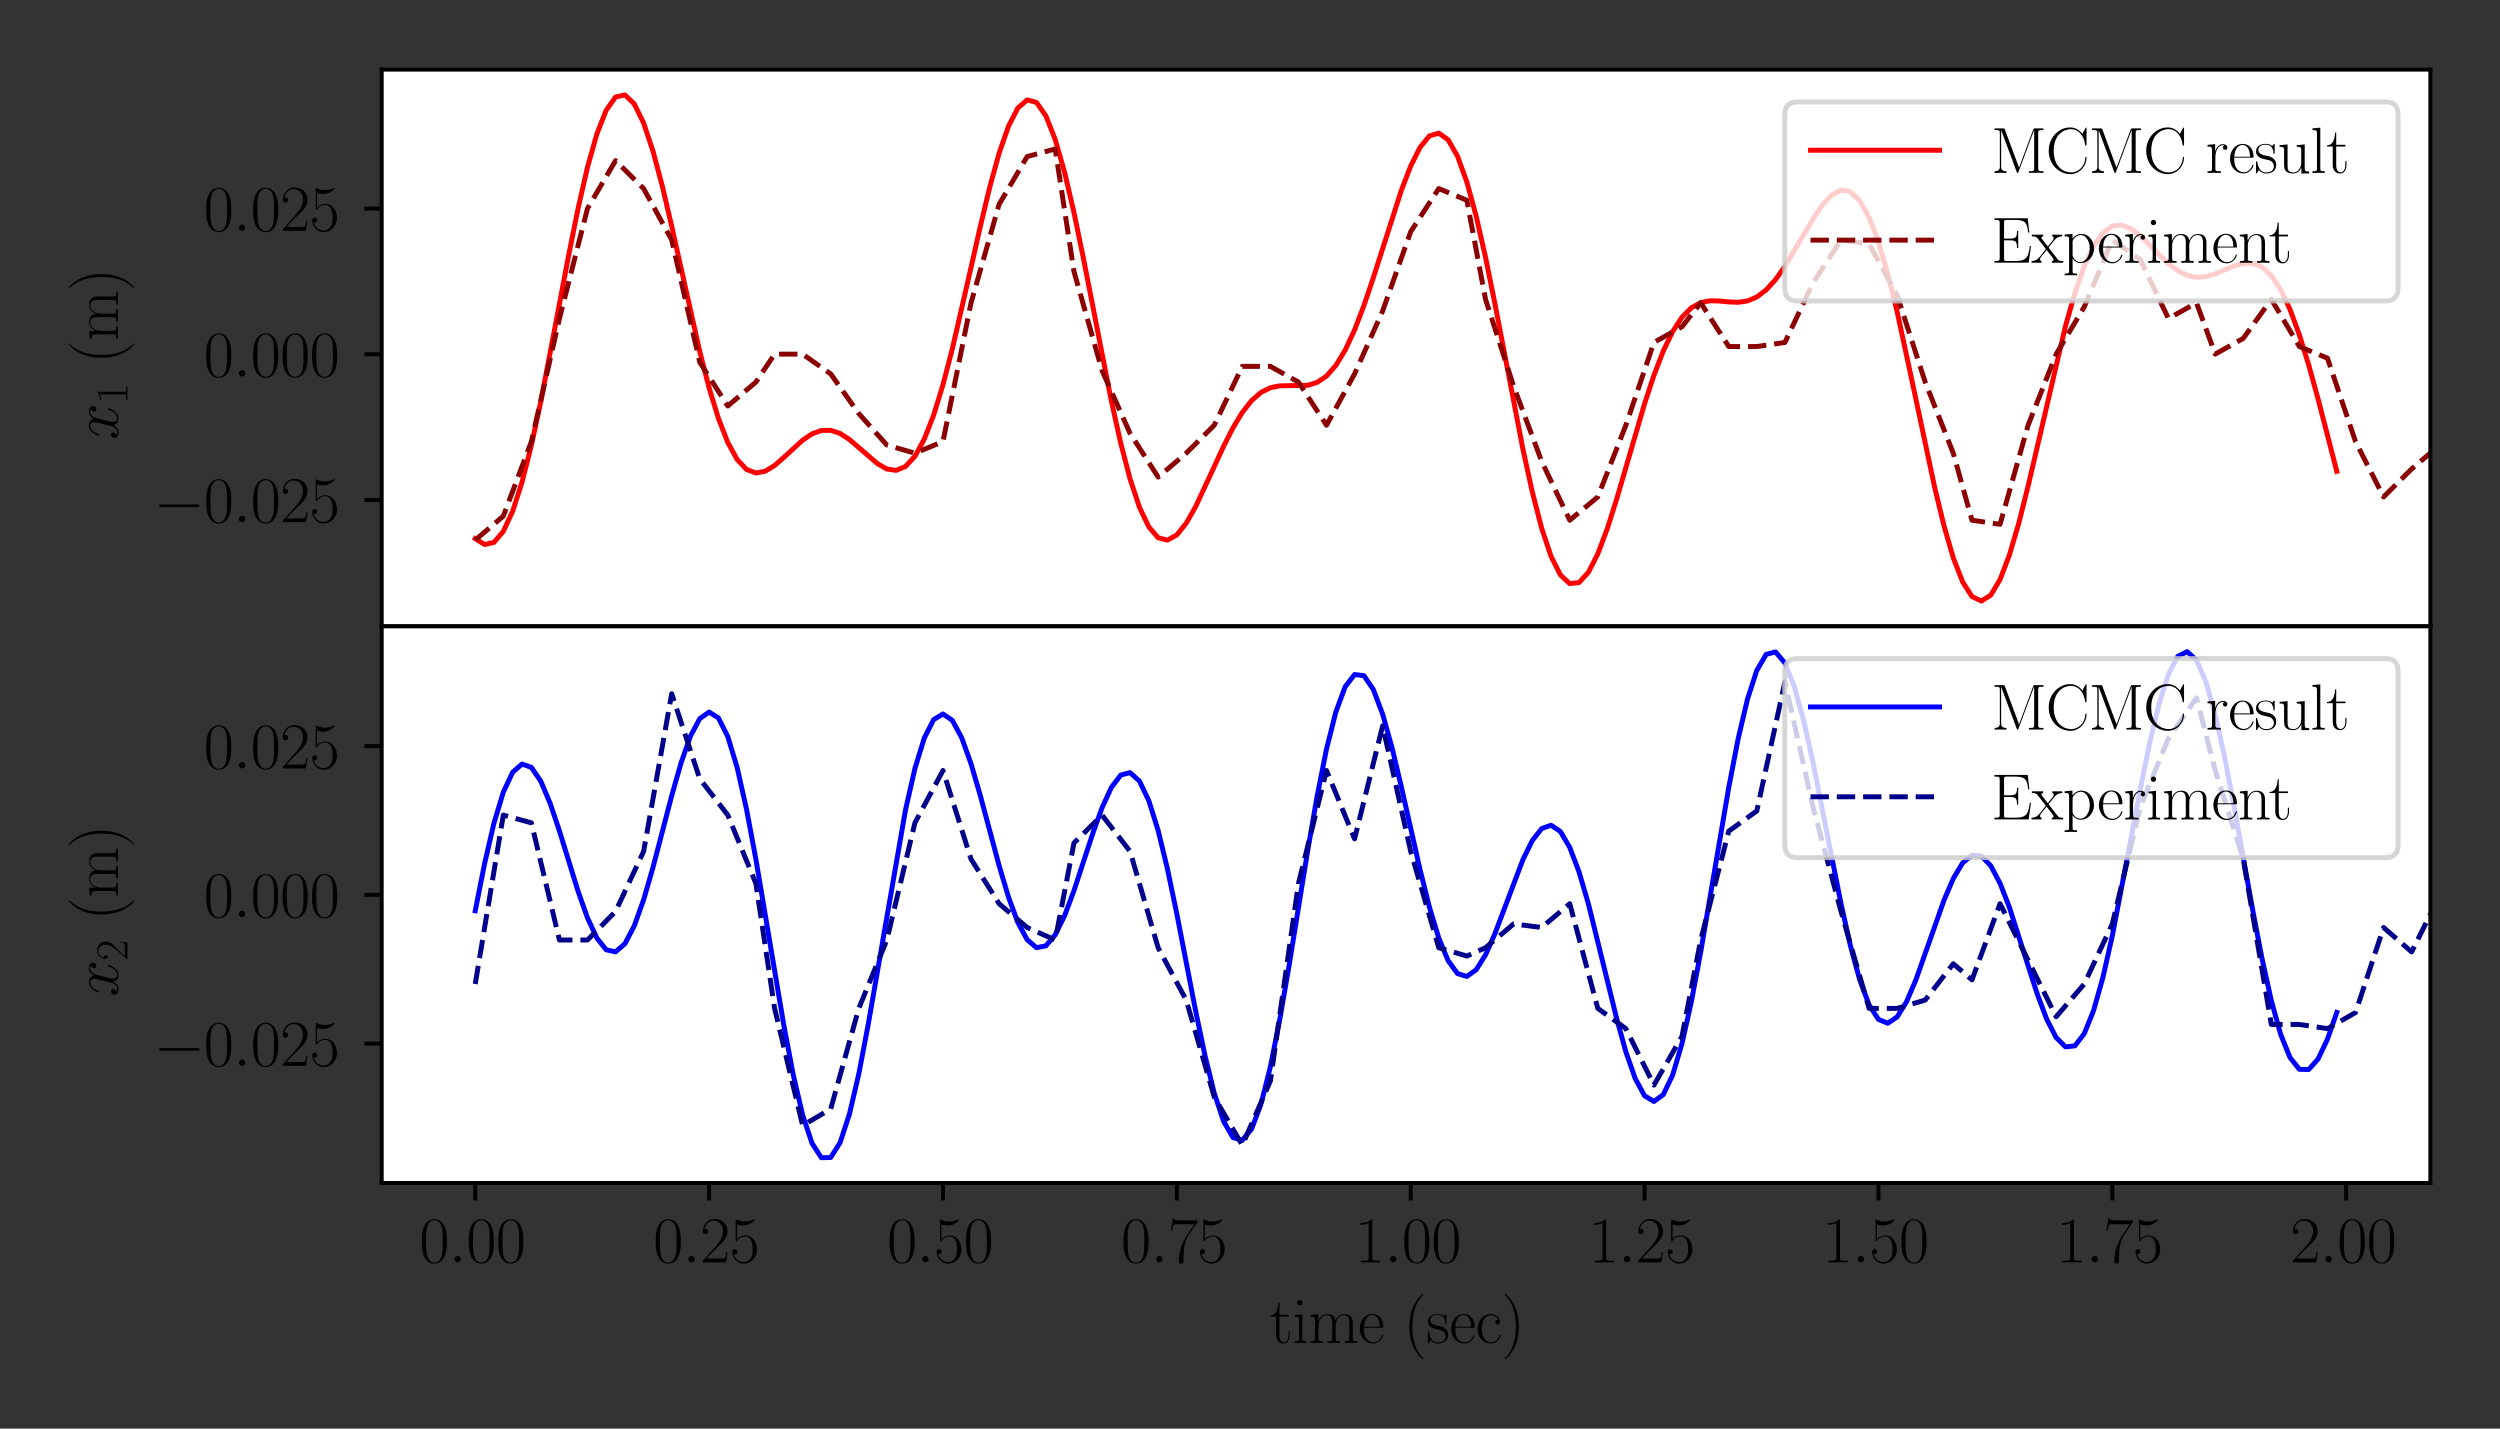 <?xml version="1.0" encoding="utf-8" standalone="no"?>
<!DOCTYPE svg PUBLIC "-//W3C//DTD SVG 1.1//EN"
  "http://www.w3.org/Graphics/SVG/1.1/DTD/svg11.dtd">
<svg xmlns:xlink="http://www.w3.org/1999/xlink" width="504pt" height="288pt" viewBox="0 0 504 288" xmlns="http://www.w3.org/2000/svg" version="1.1">
 <rect x="0" y="0" width="504" height="288" fill="#333333" stroke="none"/>
 <defs>
  <style type="text/css">*{stroke-linejoin: round; stroke-linecap: butt}</style>
 </defs>
 <g id="figure_1">
  <g id="patch_1">
   <path d="M 0 288 
L 504 288 
L 504 0 
L 0 0 
L 0 288 
z
" style="fill: none"/>
  </g>
  <g id="axes_1">
   <g id="patch_2">
    <path d="M 76.95 126.268 
L 489.96 126.268 
L 489.96 14.04 
L 76.95 14.04 
z
" style="fill: #ffffff"/>
   </g>
   <g id="matplotlib.axis_1"/>
   <g id="matplotlib.axis_2">
    <g id="ytick_1">
     <g id="line2d_1">
      <defs>
       <path id="m0815e62feb" d="M 0 0 
L -3.5 0 
" style="stroke: #000000; stroke-width: 0.8"/>
      </defs>
      <g>
       <use xlink:href="#m0815e62feb" x="76.95" y="100.785" style="stroke: #000000; stroke-width: 0.8"/>
      </g>
     </g>
     <g id="text_1">
      <!-- $\mathdefault{−0.025}$ -->
      <g transform="translate(30.991 105.282) scale(0.13 -0.13)">
       <defs>
        <path id="CMSY10-0" d="M 4218 1472 
C 4326 1472 4442 1472 4442 1600 
C 4442 1728 4326 1728 4218 1728 
L 755 1728 
C 646 1728 531 1728 531 1600 
C 531 1472 646 1472 755 1472 
L 4218 1472 
z
" transform="scale(0.016)"/>
        <path id="CMR17-30" d="M 2688 2025 
C 2688 2416 2682 3080 2413 3591 
C 2176 4039 1798 4198 1466 4198 
C 1158 4198 768 4058 525 3597 
C 269 3118 243 2524 243 2025 
C 243 1661 250 1106 448 619 
C 723 -39 1216 -128 1466 -128 
C 1760 -128 2208 -7 2470 600 
C 2662 1042 2688 1559 2688 2025 
z
M 1466 -26 
C 1056 -26 813 325 723 812 
C 653 1188 653 1738 653 2096 
C 653 2588 653 2997 736 3387 
C 858 3929 1216 4096 1466 4096 
C 1728 4096 2067 3923 2189 3400 
C 2272 3036 2278 2607 2278 2096 
C 2278 1680 2278 1169 2202 792 
C 2067 95 1690 -26 1466 -26 
z
" transform="scale(0.016)"/>
        <path id="CMMI12-3a" d="M 1178 307 
C 1178 492 1024 619 870 619 
C 685 619 557 466 557 313 
C 557 128 710 0 864 0 
C 1050 0 1178 153 1178 307 
z
" transform="scale(0.016)"/>
        <path id="CMR17-32" d="M 2669 989 
L 2554 989 
C 2490 536 2438 459 2413 420 
C 2381 369 1920 369 1830 369 
L 602 369 
C 832 619 1280 1072 1824 1597 
C 2214 1967 2669 2402 2669 3035 
C 2669 3790 2067 4224 1395 4224 
C 691 4224 262 3604 262 3030 
C 262 2780 448 2748 525 2748 
C 589 2748 781 2787 781 3010 
C 781 3207 614 3264 525 3264 
C 486 3264 448 3258 422 3245 
C 544 3790 915 4058 1306 4058 
C 1862 4058 2227 3617 2227 3035 
C 2227 2479 1901 2000 1536 1584 
L 262 146 
L 262 0 
L 2515 0 
L 2669 989 
z
" transform="scale(0.016)"/>
        <path id="CMR17-35" d="M 730 3692 
C 794 3666 1056 3584 1325 3584 
C 1920 3584 2246 3911 2432 4100 
C 2432 4157 2432 4192 2394 4192 
C 2387 4192 2374 4192 2323 4163 
C 2099 4058 1837 3973 1517 3973 
C 1325 3973 1037 3999 723 4139 
C 653 4171 640 4171 634 4171 
C 602 4171 595 4164 595 4037 
L 595 2203 
C 595 2089 595 2057 659 2057 
C 691 2057 704 2070 736 2114 
C 941 2401 1222 2522 1542 2522 
C 1766 2522 2246 2382 2246 1289 
C 2246 1085 2246 715 2054 421 
C 1894 159 1645 25 1370 25 
C 947 25 518 320 403 814 
C 429 807 480 795 506 795 
C 589 795 749 840 749 1038 
C 749 1210 627 1280 506 1280 
C 358 1280 262 1190 262 1011 
C 262 454 704 -128 1382 -128 
C 2042 -128 2669 440 2669 1264 
C 2669 2030 2170 2624 1549 2624 
C 1222 2624 947 2503 730 2274 
L 730 3692 
z
" transform="scale(0.016)"/>
       </defs>
       <use xlink:href="#CMSY10-0" transform="scale(0.996)"/>
       <use xlink:href="#CMR17-30" transform="translate(77.487 0) scale(0.996)"/>
       <use xlink:href="#CMMI12-3a" transform="translate(123.178 0) scale(0.996)"/>
       <use xlink:href="#CMR17-30" transform="translate(150.275 0) scale(0.996)"/>
       <use xlink:href="#CMR17-32" transform="translate(195.966 0) scale(0.996)"/>
       <use xlink:href="#CMR17-35" transform="translate(241.656 0) scale(0.996)"/>
      </g>
     </g>
    </g>
    <g id="ytick_2">
     <g id="line2d_2">
      <g>
       <use xlink:href="#m0815e62feb" x="76.95" y="71.411" style="stroke: #000000; stroke-width: 0.8"/>
      </g>
     </g>
     <g id="text_2">
      <!-- $\mathdefault{0.000}$ -->
      <g transform="translate(41.065 75.908) scale(0.13 -0.13)">
       <use xlink:href="#CMR17-30" transform="scale(0.996)"/>
       <use xlink:href="#CMMI12-3a" transform="translate(45.69 0) scale(0.996)"/>
       <use xlink:href="#CMR17-30" transform="translate(72.788 0) scale(0.996)"/>
       <use xlink:href="#CMR17-30" transform="translate(118.478 0) scale(0.996)"/>
       <use xlink:href="#CMR17-30" transform="translate(164.169 0) scale(0.996)"/>
      </g>
     </g>
    </g>
    <g id="ytick_3">
     <g id="line2d_3">
      <g>
       <use xlink:href="#m0815e62feb" x="76.95" y="42.038" style="stroke: #000000; stroke-width: 0.8"/>
      </g>
     </g>
     <g id="text_3">
      <!-- $\mathdefault{0.025}$ -->
      <g transform="translate(41.065 46.535) scale(0.13 -0.13)">
       <use xlink:href="#CMR17-30" transform="scale(0.996)"/>
       <use xlink:href="#CMMI12-3a" transform="translate(45.69 0) scale(0.996)"/>
       <use xlink:href="#CMR17-30" transform="translate(72.788 0) scale(0.996)"/>
       <use xlink:href="#CMR17-32" transform="translate(118.478 0) scale(0.996)"/>
       <use xlink:href="#CMR17-35" transform="translate(164.169 0) scale(0.996)"/>
      </g>
     </g>
    </g>
    <g id="text_4">
     <!-- $x_1$ (m) -->
     <g transform="translate(23.754 88.665) rotate(-90) scale(0.13 -0.13)">
      <defs>
       <path id="CMMI12-78" d="M 3034 2606 
C 2829 2567 2752 2414 2752 2293 
C 2752 2139 2874 2088 2963 2088 
C 3155 2088 3290 2254 3290 2427 
C 3290 2695 2982 2816 2714 2816 
C 2323 2816 2106 2433 2048 2312 
C 1901 2816 1504 2816 1389 2816 
C 736 2816 390 1980 390 1839 
C 390 1814 416 1782 461 1782 
C 512 1782 525 1820 538 1846 
C 755 2555 1184 2689 1370 2689 
C 1658 2689 1715 2420 1715 2267 
C 1715 2127 1677 1980 1600 1673 
L 1382 798 
C 1286 415 1101 64 762 64 
C 730 64 570 64 435 147 
C 666 192 717 383 717 460 
C 717 588 621 664 499 664 
C 346 664 179 530 179 326 
C 179 57 480 -64 755 -64 
C 1062 -64 1280 179 1414 441 
C 1517 64 1837 -64 2074 -64 
C 2726 -64 3072 773 3072 913 
C 3072 945 3046 971 3008 971 
C 2950 971 2944 939 2925 888 
C 2752 326 2381 64 2093 64 
C 1869 64 1747 230 1747 492 
C 1747 632 1773 734 1875 1156 
L 2099 2024 
C 2195 2408 2413 2689 2707 2689 
C 2720 2689 2899 2689 3034 2606 
z
" transform="scale(0.016)"/>
       <path id="CMR17-31" d="M 1702 4058 
C 1702 4192 1696 4192 1606 4192 
C 1357 3916 979 3827 621 3827 
C 602 3827 570 3827 563 3808 
C 557 3795 557 3782 557 3648 
C 755 3648 1088 3686 1344 3839 
L 1344 461 
C 1344 236 1331 160 781 160 
L 589 160 
L 589 0 
C 896 0 1216 0 1523 0 
C 1830 0 2150 0 2458 0 
L 2458 160 
L 2266 160 
C 1715 160 1702 230 1702 458 
L 1702 4058 
z
" transform="scale(0.016)"/>
       <path id="CMR17-28" d="M 1958 -1561 
C 1958 -1555 1958 -1542 1939 -1523 
C 1645 -1224 858 -407 858 1581 
C 858 3569 1632 4379 1946 4697 
C 1946 4704 1958 4717 1958 4736 
C 1958 4755 1939 4768 1914 4768 
C 1843 4768 1299 4296 986 3594 
C 666 2887 576 2199 576 1588 
C 576 1128 621 351 1005 -471 
C 1312 -1135 1837 -1600 1914 -1600 
C 1946 -1600 1958 -1587 1958 -1561 
z
" transform="scale(0.016)"/>
       <path id="CMR17-6d" d="M 4326 1933 
C 4326 2252 4269 2790 3507 2790 
C 3072 2790 2771 2496 2656 2151 
L 2650 2151 
C 2573 2676 2195 2790 1837 2790 
C 1331 2790 1069 2400 973 2144 
L 966 2144 
L 966 2790 
L 211 2720 
L 211 2554 
C 589 2554 646 2515 646 2208 
L 646 428 
C 646 184 621 153 211 153 
L 211 -13 
C 365 0 646 0 813 0 
C 979 0 1267 0 1421 -13 
L 1421 153 
C 1011 153 986 178 986 428 
L 986 1658 
C 986 2247 1344 2688 1792 2688 
C 2266 2688 2317 2266 2317 1958 
L 2317 428 
C 2317 184 2291 153 1882 153 
L 1882 -13 
C 2035 0 2317 0 2483 0 
C 2650 0 2938 0 3091 -13 
L 3091 153 
C 2682 153 2656 178 2656 428 
L 2656 1658 
C 2656 2247 3014 2688 3462 2688 
C 3936 2688 3987 2266 3987 1958 
L 3987 428 
C 3987 184 3962 153 3552 153 
L 3552 -13 
C 3706 0 3987 0 4154 0 
C 4320 0 4608 0 4762 -13 
L 4762 153 
C 4352 153 4326 178 4326 428 
L 4326 1933 
z
" transform="scale(0.016)"/>
       <path id="CMR17-29" d="M 1683 1581 
C 1683 2040 1638 2817 1254 3639 
C 947 4303 422 4768 346 4768 
C 326 4768 301 4761 301 4729 
C 301 4717 307 4710 314 4697 
C 621 4378 1402 3568 1402 1584 
C 1402 -407 627 -1217 314 -1537 
C 307 -1549 301 -1556 301 -1568 
C 301 -1600 326 -1600 346 -1600 
C 416 -1600 960 -1128 1274 -426 
C 1594 281 1683 969 1683 1581 
z
" transform="scale(0.016)"/>
      </defs>
      <use xlink:href="#CMMI12-78" transform="scale(0.996)"/>
      <use xlink:href="#CMR17-31" transform="translate(55.434 -14.944) scale(0.697)"/>
      <use xlink:href="#CMR17-28" transform="translate(117.991 0) scale(0.996)"/>
      <use xlink:href="#CMR17-6d" transform="translate(153.272 0) scale(0.996)"/>
      <use xlink:href="#CMR17-29" transform="translate(230.192 0) scale(0.996)"/>
     </g>
    </g>
   </g>
   <g id="line2d_4">
    <path d="M 95.809 108.594 
L 97.695 109.776 
L 99.581 109.346 
L 101.467 107.128 
L 103.353 103.064 
L 105.239 97.214 
L 107.125 89.765 
L 109.01 81.018 
L 112.782 61.303 
L 114.668 51.324 
L 116.554 41.96 
L 118.44 33.711 
L 120.326 27.013 
L 122.212 22.217 
L 124.098 19.556 
L 125.983 19.141 
L 127.869 20.946 
L 129.755 24.813 
L 131.641 30.471 
L 133.527 37.547 
L 135.413 45.602 
L 141.071 70.876 
L 142.956 78.193 
L 144.842 84.377 
L 146.728 89.223 
L 148.614 92.638 
L 150.5 94.642 
L 152.386 95.357 
L 154.272 94.998 
L 156.158 93.839 
L 158.044 92.198 
L 161.815 88.736 
L 163.701 87.469 
L 165.587 86.776 
L 167.473 86.75 
L 169.359 87.39 
L 171.245 88.599 
L 176.902 93.478 
L 178.788 94.551 
L 180.674 94.828 
L 182.56 94.039 
L 184.446 91.981 
L 186.332 88.537 
L 188.218 83.697 
L 190.104 77.559 
L 191.99 70.332 
L 195.761 53.919 
L 197.647 45.567 
L 199.533 37.736 
L 201.419 30.892 
L 203.305 25.457 
L 205.191 21.788 
L 207.077 20.141 
L 208.963 20.66 
L 210.848 23.361 
L 212.734 28.129 
L 214.62 34.728 
L 216.506 42.814 
L 218.392 51.96 
L 224.05 80.839 
L 225.936 89.326 
L 227.821 96.555 
L 229.707 102.242 
L 231.593 106.212 
L 233.479 108.409 
L 235.365 108.894 
L 237.251 107.835 
L 239.137 105.488 
L 241.023 102.171 
L 244.794 94.062 
L 246.68 89.971 
L 248.566 86.257 
L 250.452 83.136 
L 252.338 80.74 
L 254.224 79.102 
L 256.11 78.164 
L 257.996 77.785 
L 263.653 77.677 
L 265.539 77.089 
L 267.425 75.81 
L 269.311 73.667 
L 271.197 70.567 
L 273.083 66.509 
L 274.969 61.592 
L 276.855 56.01 
L 282.512 38.379 
L 284.398 33.471 
L 286.284 29.7 
L 288.17 27.401 
L 290.056 26.84 
L 291.942 28.183 
L 293.828 31.484 
L 295.713 36.676 
L 297.599 43.573 
L 299.485 51.879 
L 301.371 61.205 
L 307.029 90.581 
L 308.915 99.202 
L 310.801 106.499 
L 312.686 112.14 
L 314.572 115.898 
L 316.458 117.66 
L 318.344 117.438 
L 320.23 115.36 
L 322.116 111.66 
L 324.002 106.655 
L 325.888 100.721 
L 331.545 81.39 
L 333.431 75.665 
L 335.317 70.766 
L 337.203 66.844 
L 339.089 63.954 
L 340.975 62.053 
L 342.861 61.014 
L 344.747 60.639 
L 346.632 60.68 
L 348.518 60.87 
L 350.404 60.944 
L 352.29 60.671 
L 354.176 59.872 
L 356.062 58.443 
L 357.948 56.363 
L 359.834 53.702 
L 363.605 47.332 
L 365.491 44.14 
L 367.377 41.362 
L 369.263 39.323 
L 371.149 38.332 
L 373.035 38.647 
L 374.921 40.452 
L 376.807 43.84 
L 378.693 48.8 
L 380.578 55.209 
L 382.464 62.841 
L 386.236 80.405 
L 390.008 98.163 
L 391.894 105.958 
L 393.78 112.457 
L 395.666 117.312 
L 397.551 120.264 
L 399.437 121.167 
L 401.323 119.993 
L 403.209 116.834 
L 405.095 111.898 
L 406.981 105.488 
L 408.867 97.985 
L 416.41 65.719 
L 418.296 59.116 
L 420.182 53.704 
L 422.068 49.628 
L 423.954 46.932 
L 425.84 45.557 
L 427.726 45.357 
L 429.612 46.113 
L 431.497 47.557 
L 437.155 53.141 
L 439.041 54.58 
L 440.927 55.522 
L 442.813 55.91 
L 444.699 55.774 
L 446.585 55.22 
L 450.356 53.631 
L 452.242 53.091 
L 454.128 53.075 
L 456.014 53.832 
L 457.9 55.563 
L 459.786 58.404 
L 461.672 62.404 
L 463.558 67.519 
L 465.443 73.609 
L 467.329 80.442 
L 471.101 95.028 
L 471.101 95.028 
" clip-path="url(#p3c3b1230fc)" style="fill: none; stroke: #ff0000; stroke-linecap: square"/>
   </g>
   <g id="line2d_5">
    <path d="M 95.809 108.871 
L 101.467 104.054 
L 107.125 89.014 
L 112.782 64.223 
L 118.44 42.017 
L 124.098 32.382 
L 129.755 38.022 
L 135.413 48.361 
L 141.071 73.035 
L 146.728 81.847 
L 152.386 77.03 
L 156.158 71.39 
L 161.815 71.39 
L 167.473 75.385 
L 173.131 83.375 
L 178.788 89.719 
L 184.446 91.364 
L 190.104 89.014 
L 195.761 61.051 
L 201.419 41.194 
L 207.077 31.56 
L 212.734 30.032 
L 216.506 54.706 
L 222.164 74.68 
L 227.821 87.369 
L 233.479 96.181 
L 239.137 91.364 
L 244.794 85.724 
L 250.452 73.858 
L 256.11 73.858 
L 261.767 77.03 
L 267.425 85.724 
L 273.083 75.385 
L 278.74 62.696 
L 284.398 46.716 
L 290.056 38.022 
L 295.713 40.372 
L 299.485 60.346 
L 305.143 77.852 
L 310.801 93.009 
L 316.458 104.876 
L 322.116 100.176 
L 327.774 85.724 
L 333.431 69.04 
L 339.089 65.868 
L 342.861 61.051 
L 348.518 69.863 
L 354.176 69.863 
L 359.834 69.04 
L 365.491 57.056 
L 371.149 48.361 
L 376.807 49.184 
L 382.464 59.523 
L 388.122 77.03 
L 393.78 91.364 
L 397.551 104.876 
L 403.209 105.698 
L 408.867 85.724 
L 414.524 71.39 
L 420.182 61.873 
L 425.84 48.361 
L 431.497 52.356 
L 437.155 64.223 
L 442.813 61.051 
L 446.585 71.39 
L 452.242 68.218 
L 457.9 60.346 
L 463.558 69.863 
L 469.215 72.213 
L 474.873 89.014 
L 480.531 100.176 
L 486.188 94.537 
L 491.846 89.719 
L 497.504 74.68 
L 503.161 51.534 
L 505 47.639 
L 505 47.639 
" clip-path="url(#p3c3b1230fc)" style="fill: none; stroke-dasharray: 3.7,1.6; stroke-dashoffset: 0; stroke: #8b0000"/>
   </g>
   <g id="patch_3">
    <path d="M 76.95 126.268 
L 76.95 14.04 
" style="fill: none; stroke: #000000; stroke-width: 0.8; stroke-linejoin: miter; stroke-linecap: square"/>
   </g>
   <g id="patch_4">
    <path d="M 489.96 126.268 
L 489.96 14.04 
" style="fill: none; stroke: #000000; stroke-width: 0.8; stroke-linejoin: miter; stroke-linecap: square"/>
   </g>
   <g id="patch_5">
    <path d="M 76.95 126.268 
L 489.96 126.268 
" style="fill: none; stroke: #000000; stroke-width: 0.8; stroke-linejoin: miter; stroke-linecap: square"/>
   </g>
   <g id="patch_6">
    <path d="M 76.95 14.04 
L 489.96 14.04 
" style="fill: none; stroke: #000000; stroke-width: 0.8; stroke-linejoin: miter; stroke-linecap: square"/>
   </g>
   <g id="legend_1">
    <g id="patch_7">
     <path d="M 362.405 60.677 
L 480.86 60.677 
Q 483.46 60.677 483.46 58.077 
L 483.46 23.14 
Q 483.46 20.54 480.86 20.54 
L 362.405 20.54 
Q 359.805 20.54 359.805 23.14 
L 359.805 58.077 
Q 359.805 60.677 362.405 60.677 
z
" style="fill: #ffffff; opacity: 0.8; stroke: #cccccc; stroke-linejoin: miter"/>
    </g>
    <g id="line2d_6">
     <path d="M 365.005 30.29 
L 378.005 30.29 
L 391.005 30.29 
" style="fill: none; stroke: #ff0000; stroke-linecap: square"/>
    </g>
    <g id="text_5">
     <!-- MCMC result -->
     <g transform="translate(401.405 34.84) scale(0.13 -0.13)">
      <defs>
       <path id="CMR17-4d" d="M 1338 4224 
C 1299 4320 1293 4320 1158 4320 
L 339 4320 
L 339 4160 
C 781 4160 851 4160 851 3875 
L 851 610 
C 851 451 851 153 339 153 
L 339 -13 
C 486 0 755 0 915 0 
C 1075 0 1344 0 1491 -13 
L 1491 153 
C 979 153 979 451 979 610 
L 979 4135 
L 986 4135 
L 2490 89 
C 2515 25 2528 -13 2579 -13 
C 2630 -13 2643 25 2669 89 
L 4186 4166 
L 4192 4166 
L 4192 438 
C 4192 153 4122 153 3680 153 
L 3680 -13 
C 3853 0 4198 0 4384 0 
C 4570 0 4922 0 5094 -13 
L 5094 153 
C 4653 153 4582 153 4582 438 
L 4582 3875 
C 4582 4160 4653 4160 5094 4160 
L 5094 4320 
L 4282 4320 
C 4147 4320 4141 4314 4102 4218 
L 2720 502 
L 1338 4224 
z
" transform="scale(0.016)"/>
       <path id="CMR17-43" d="M 3974 4289 
C 3974 4403 3968 4410 3930 4410 
C 3904 4410 3898 4403 3853 4327 
L 3571 3792 
C 3258 4187 2874 4416 2381 4416 
C 1286 4416 294 3456 294 2148 
C 294 826 1286 -128 2387 -128 
C 3366 -128 3974 730 3974 1461 
C 3974 1524 3974 1550 3917 1550 
C 3866 1550 3866 1531 3859 1474 
C 3808 585 3168 38 2477 38 
C 1824 38 781 495 781 2147 
C 781 3805 1843 4250 2464 4250 
C 3187 4250 3712 3628 3834 2745 
C 3846 2668 3846 2655 3904 2655 
C 3974 2655 3974 2668 3974 2783 
L 3974 4289 
z
" transform="scale(0.016)"/>
       <path id="CMR17-72" d="M 960 1497 
C 960 2112 1222 2688 1702 2688 
C 1747 2688 1792 2682 1837 2662 
C 1837 2662 1696 2617 1696 2452 
C 1696 2298 1818 2234 1914 2234 
C 1990 2234 2131 2279 2131 2458 
C 2131 2663 1926 2790 1709 2790 
C 1222 2790 1011 2317 947 2093 
L 941 2093 
L 941 2790 
L 198 2720 
L 198 2554 
C 576 2554 634 2515 634 2208 
L 634 428 
C 634 184 608 153 198 153 
L 198 -13 
C 352 0 646 0 813 0 
C 998 0 1325 0 1498 -13 
L 1498 153 
C 1037 153 960 153 960 440 
L 960 1497 
z
" transform="scale(0.016)"/>
       <path id="CMR17-65" d="M 2438 1472 
C 2464 1498 2464 1511 2464 1576 
C 2464 2238 2118 2816 1389 2816 
C 710 2816 173 2169 173 1383 
C 173 551 781 -64 1459 -64 
C 2176 -64 2458 607 2458 740 
C 2458 784 2419 784 2406 784 
C 2362 784 2355 771 2330 696 
C 2189 265 1837 51 1504 51 
C 1229 51 954 203 781 480 
C 582 803 582 1176 582 1472 
L 2438 1472 
z
M 589 1568 
C 634 2505 1126 2714 1382 2714 
C 1818 2714 2112 2297 2118 1568 
L 589 1568 
z
" transform="scale(0.016)"/>
       <path id="CMR17-73" d="M 1978 2697 
C 1978 2813 1971 2819 1933 2819 
C 1907 2819 1901 2813 1824 2717 
C 1805 2691 1747 2626 1728 2601 
C 1523 2819 1235 2819 1126 2819 
C 416 2819 160 2447 160 2076 
C 160 1498 813 1365 998 1325 
C 1402 1243 1542 1217 1677 1101 
C 1760 1025 1901 884 1901 654 
C 1901 384 1747 38 1158 38 
C 602 38 403 460 288 1021 
C 269 1110 269 1117 218 1117 
C 166 1117 160 1110 160 983 
L 160 63 
C 160 -51 166 -58 205 -58 
C 237 -58 243 -51 275 0 
C 314 57 410 211 448 276 
C 576 103 800 -64 1158 -64 
C 1792 -64 2131 283 2131 784 
C 2131 1112 1958 1285 1875 1362 
C 1683 1561 1459 1606 1190 1657 
C 838 1735 390 1825 390 2217 
C 390 2383 480 2737 1126 2737 
C 1811 2737 1850 2094 1862 1888 
C 1869 1856 1901 1849 1920 1849 
C 1978 1849 1978 1869 1978 1978 
L 1978 2697 
z
" transform="scale(0.016)"/>
       <path id="CMR17-75" d="M 1882 2693 
L 1882 2528 
C 2259 2528 2317 2489 2317 2186 
L 2317 1032 
C 2317 500 2029 38 1555 38 
C 1030 38 986 348 986 678 
L 986 2763 
L 211 2693 
L 211 2528 
C 467 2528 640 2528 646 2274 
L 646 1058 
C 646 633 646 361 813 183 
C 896 101 1056 -64 1517 -64 
C 2061 -64 2272 377 2323 506 
L 2330 506 
L 2330 -63 
L 3091 -63 
L 3091 128 
C 2714 128 2656 166 2656 473 
L 2656 2763 
L 1882 2693 
z
" transform="scale(0.016)"/>
       <path id="CMR17-6c" d="M 979 4396 
L 218 4326 
L 218 4160 
C 595 4160 653 4122 653 3817 
L 653 426 
C 653 184 627 153 218 153 
L 218 -13 
C 371 0 653 0 813 0 
C 979 0 1261 0 1414 -13 
L 1414 153 
C 1005 153 979 178 979 426 
L 979 4396 
z
" transform="scale(0.016)"/>
       <path id="CMR17-74" d="M 966 2560 
L 1862 2560 
L 1862 2725 
L 966 2725 
L 966 3904 
L 851 3904 
C 838 3245 614 2668 70 2668 
L 70 2560 
L 627 2560 
L 627 771 
C 627 650 627 -64 1370 -64 
C 1747 -64 1965 306 1965 777 
L 1965 1140 
L 1850 1140 
L 1850 783 
C 1850 344 1677 51 1408 51 
C 1222 51 966 178 966 758 
L 966 2560 
z
" transform="scale(0.016)"/>
      </defs>
      <use xlink:href="#CMR17-4d" transform="scale(0.996)"/>
      <use xlink:href="#CMR17-43" transform="translate(84.687 0) scale(0.996)"/>
      <use xlink:href="#CMR17-4d" transform="translate(151.197 0) scale(0.996)"/>
      <use xlink:href="#CMR17-43" transform="translate(235.884 0) scale(0.996)"/>
      <use xlink:href="#CMR17-72" transform="translate(332.47 0) scale(0.996)"/>
      <use xlink:href="#CMR17-65" transform="translate(367.75 0) scale(0.996)"/>
      <use xlink:href="#CMR17-73" transform="translate(408.236 0) scale(0.996)"/>
      <use xlink:href="#CMR17-75" transform="translate(444.037 0) scale(0.996)"/>
      <use xlink:href="#CMR17-6c" transform="translate(494.933 0) scale(0.996)"/>
      <use xlink:href="#CMR17-74" transform="translate(519.804 0) scale(0.996)"/>
     </g>
    </g>
    <g id="line2d_7">
     <path d="M 365.005 48.408 
L 378.005 48.408 
L 391.005 48.408 
" style="fill: none; stroke-dasharray: 3.7,1.6; stroke-dashoffset: 0; stroke: #8b0000"/>
    </g>
    <g id="text_6">
     <!-- Experiment -->
     <g transform="translate(401.405 52.958) scale(0.13 -0.13)">
      <defs>
       <path id="CMR17-45" d="M 3885 1615 
L 3770 1615 
C 3629 676 3546 166 2419 166 
L 1530 166 
C 1274 166 1261 197 1261 414 
L 1261 2176 
L 1862 2176 
C 2464 2176 2522 1960 2522 1430 
L 2637 1430 
L 2637 3081 
L 2522 3081 
C 2522 2557 2464 2342 1862 2342 
L 1261 2342 
L 1261 3913 
C 1261 4128 1274 4160 1530 4160 
L 2406 4160 
C 3398 4160 3514 3769 3603 2929 
L 3718 2929 
L 3565 4325 
L 326 4325 
L 326 4160 
C 768 4160 838 4160 838 3874 
L 838 451 
C 838 166 768 166 326 166 
L 326 0 
L 3654 0 
L 3885 1615 
z
" transform="scale(0.016)"/>
       <path id="CMR17-78" d="M 1664 1477 
C 1856 1726 2074 2006 2253 2216 
C 2464 2458 2707 2560 2989 2560 
L 2989 2726 
C 2880 2726 2656 2726 2541 2726 
C 2368 2726 2170 2726 2022 2732 
L 2022 2566 
C 2112 2553 2163 2489 2163 2400 
C 2163 2285 2099 2215 2067 2171 
L 1594 1573 
L 1030 2306 
C 973 2376 973 2388 973 2420 
C 973 2497 1037 2560 1146 2560 
L 1146 2732 
C 992 2726 717 2726 557 2726 
C 384 2726 179 2726 38 2732 
L 38 2560 
C 384 2560 461 2534 614 2343 
L 1350 1395 
C 1363 1382 1395 1344 1395 1325 
C 1395 1299 838 619 768 530 
C 480 185 179 160 6 160 
L 6 0 
C 115 0 339 0 454 0 
C 582 0 864 0 979 -6 
L 979 160 
C 941 166 838 179 838 325 
C 838 440 890 510 947 586 
L 1478 1236 
L 2035 512 
C 2086 442 2163 346 2163 301 
C 2163 211 2086 160 1984 160 
L 1984 -6 
C 2138 0 2413 0 2573 0 
C 2746 0 2950 0 3091 -6 
L 3091 160 
C 2771 160 2675 172 2522 370 
L 1664 1477 
z
" transform="scale(0.016)"/>
       <path id="CMR17-70" d="M 1408 -1063 
C 998 -1063 973 -1037 973 -789 
L 973 402 
C 1158 134 1427 -38 1766 -38 
C 2406 -38 3053 523 3053 1388 
C 3053 2191 2496 2802 1837 2802 
C 1453 2802 1139 2592 960 2338 
L 960 2802 
L 198 2732 
L 198 2567 
C 576 2567 634 2528 634 2223 
L 634 -789 
C 634 -1031 608 -1063 198 -1063 
L 198 -1228 
C 352 -1216 634 -1216 800 -1216 
C 966 -1216 1254 -1216 1408 -1228 
L 1408 -1063 
z
M 973 2012 
C 973 2102 973 2235 1222 2471 
C 1254 2497 1472 2688 1792 2688 
C 2259 2688 2643 2108 2643 1382 
C 2643 656 2234 64 1728 64 
C 1498 64 1248 172 1056 472 
C 973 612 973 650 973 752 
L 973 2012 
z
" transform="scale(0.016)"/>
       <path id="CMR17-69" d="M 992 3909 
C 992 4049 877 4170 730 4170 
C 589 4170 467 4056 467 3909 
C 467 3769 582 3648 730 3648 
C 870 3648 992 3763 992 3909 
z
M 243 2706 
L 243 2541 
C 602 2541 653 2502 653 2197 
L 653 427 
C 653 184 627 153 218 153 
L 218 -13 
C 371 0 646 0 806 0 
C 960 0 1222 0 1370 -13 
L 1370 153 
C 992 153 979 191 979 420 
L 979 2776 
L 243 2706 
z
" transform="scale(0.016)"/>
       <path id="CMR17-6e" d="M 2656 1933 
C 2656 2259 2592 2790 1837 2790 
C 1331 2790 1069 2400 973 2144 
L 966 2144 
L 966 2790 
L 211 2720 
L 211 2554 
C 589 2554 646 2515 646 2208 
L 646 428 
C 646 184 621 153 211 153 
L 211 -13 
C 365 0 646 0 813 0 
C 979 0 1267 0 1421 -13 
L 1421 153 
C 1011 153 986 178 986 428 
L 986 1658 
C 986 2247 1344 2688 1792 2688 
C 2266 2688 2317 2266 2317 1958 
L 2317 428 
C 2317 184 2291 153 1882 153 
L 1882 -13 
C 2035 0 2317 0 2483 0 
C 2650 0 2938 0 3091 -13 
L 3091 153 
C 2682 153 2656 178 2656 428 
L 2656 1933 
z
" transform="scale(0.016)"/>
      </defs>
      <use xlink:href="#CMR17-45" transform="scale(0.996)"/>
      <use xlink:href="#CMR17-78" transform="translate(62.586 0) scale(0.996)"/>
      <use xlink:href="#CMR17-70" transform="translate(110.879 0) scale(0.996)"/>
      <use xlink:href="#CMR17-65" transform="translate(164.377 0) scale(0.996)"/>
      <use xlink:href="#CMR17-72" transform="translate(204.863 0) scale(0.996)"/>
      <use xlink:href="#CMR17-69" transform="translate(240.143 0) scale(0.996)"/>
      <use xlink:href="#CMR17-6d" transform="translate(265.015 0) scale(0.996)"/>
      <use xlink:href="#CMR17-65" transform="translate(341.934 0) scale(0.996)"/>
      <use xlink:href="#CMR17-6e" transform="translate(382.42 0) scale(0.996)"/>
      <use xlink:href="#CMR17-74" transform="translate(430.713 0) scale(0.996)"/>
     </g>
    </g>
   </g>
  </g>
  <g id="axes_2">
   <g id="patch_8">
    <path d="M 76.95 238.496 
L 489.96 238.496 
L 489.96 126.268 
L 76.95 126.268 
z
" style="fill: #ffffff"/>
   </g>
   <g id="matplotlib.axis_3">
    <g id="xtick_1">
     <g id="line2d_8">
      <defs>
       <path id="mb855303d1b" d="M 0 0 
L 0 3.5 
" style="stroke: #000000; stroke-width: 0.8"/>
      </defs>
      <g>
       <use xlink:href="#mb855303d1b" x="95.809" y="238.496" style="stroke: #000000; stroke-width: 0.8"/>
      </g>
     </g>
     <g id="text_7">
      <!-- $\mathdefault{0.00}$ -->
      <g transform="translate(84.537 254.49) scale(0.13 -0.13)">
       <use xlink:href="#CMR17-30" transform="scale(0.996)"/>
       <use xlink:href="#CMMI12-3a" transform="translate(45.69 0) scale(0.996)"/>
       <use xlink:href="#CMR17-30" transform="translate(72.788 0) scale(0.996)"/>
       <use xlink:href="#CMR17-30" transform="translate(118.478 0) scale(0.996)"/>
      </g>
     </g>
    </g>
    <g id="xtick_2">
     <g id="line2d_9">
      <g>
       <use xlink:href="#mb855303d1b" x="142.956" y="238.496" style="stroke: #000000; stroke-width: 0.8"/>
      </g>
     </g>
     <g id="text_8">
      <!-- $\mathdefault{0.25}$ -->
      <g transform="translate(131.684 254.49) scale(0.13 -0.13)">
       <use xlink:href="#CMR17-30" transform="scale(0.996)"/>
       <use xlink:href="#CMMI12-3a" transform="translate(45.69 0) scale(0.996)"/>
       <use xlink:href="#CMR17-32" transform="translate(72.788 0) scale(0.996)"/>
       <use xlink:href="#CMR17-35" transform="translate(118.478 0) scale(0.996)"/>
      </g>
     </g>
    </g>
    <g id="xtick_3">
     <g id="line2d_10">
      <g>
       <use xlink:href="#mb855303d1b" x="190.104" y="238.496" style="stroke: #000000; stroke-width: 0.8"/>
      </g>
     </g>
     <g id="text_9">
      <!-- $\mathdefault{0.50}$ -->
      <g transform="translate(178.831 254.49) scale(0.13 -0.13)">
       <use xlink:href="#CMR17-30" transform="scale(0.996)"/>
       <use xlink:href="#CMMI12-3a" transform="translate(45.69 0) scale(0.996)"/>
       <use xlink:href="#CMR17-35" transform="translate(72.788 0) scale(0.996)"/>
       <use xlink:href="#CMR17-30" transform="translate(118.478 0) scale(0.996)"/>
      </g>
     </g>
    </g>
    <g id="xtick_4">
     <g id="line2d_11">
      <g>
       <use xlink:href="#mb855303d1b" x="237.251" y="238.496" style="stroke: #000000; stroke-width: 0.8"/>
      </g>
     </g>
     <g id="text_10">
      <!-- $\mathdefault{0.75}$ -->
      <g transform="translate(225.978 254.49) scale(0.13 -0.13)">
       <defs>
        <path id="CMR17-37" d="M 2886 3941 
L 2886 4081 
L 1382 4081 
C 634 4081 621 4165 595 4288 
L 480 4288 
L 294 3094 
L 410 3094 
C 429 3215 474 3540 550 3661 
C 589 3712 1062 3712 1171 3712 
L 2579 3712 
L 1869 2661 
C 1395 1954 1069 999 1069 165 
C 1069 89 1069 -128 1299 -128 
C 1530 -128 1530 89 1530 171 
L 1530 465 
C 1530 1508 1709 2196 2003 2636 
L 2886 3941 
z
" transform="scale(0.016)"/>
       </defs>
       <use xlink:href="#CMR17-30" transform="scale(0.996)"/>
       <use xlink:href="#CMMI12-3a" transform="translate(45.69 0) scale(0.996)"/>
       <use xlink:href="#CMR17-37" transform="translate(72.788 0) scale(0.996)"/>
       <use xlink:href="#CMR17-35" transform="translate(118.478 0) scale(0.996)"/>
      </g>
     </g>
    </g>
    <g id="xtick_5">
     <g id="line2d_12">
      <g>
       <use xlink:href="#mb855303d1b" x="284.398" y="238.496" style="stroke: #000000; stroke-width: 0.8"/>
      </g>
     </g>
     <g id="text_11">
      <!-- $\mathdefault{1.00}$ -->
      <g transform="translate(273.126 254.49) scale(0.13 -0.13)">
       <use xlink:href="#CMR17-31" transform="scale(0.996)"/>
       <use xlink:href="#CMMI12-3a" transform="translate(45.69 0) scale(0.996)"/>
       <use xlink:href="#CMR17-30" transform="translate(72.788 0) scale(0.996)"/>
       <use xlink:href="#CMR17-30" transform="translate(118.478 0) scale(0.996)"/>
      </g>
     </g>
    </g>
    <g id="xtick_6">
     <g id="line2d_13">
      <g>
       <use xlink:href="#mb855303d1b" x="331.545" y="238.496" style="stroke: #000000; stroke-width: 0.8"/>
      </g>
     </g>
     <g id="text_12">
      <!-- $\mathdefault{1.25}$ -->
      <g transform="translate(320.273 254.49) scale(0.13 -0.13)">
       <use xlink:href="#CMR17-31" transform="scale(0.996)"/>
       <use xlink:href="#CMMI12-3a" transform="translate(45.69 0) scale(0.996)"/>
       <use xlink:href="#CMR17-32" transform="translate(72.788 0) scale(0.996)"/>
       <use xlink:href="#CMR17-35" transform="translate(118.478 0) scale(0.996)"/>
      </g>
     </g>
    </g>
    <g id="xtick_7">
     <g id="line2d_14">
      <g>
       <use xlink:href="#mb855303d1b" x="378.693" y="238.496" style="stroke: #000000; stroke-width: 0.8"/>
      </g>
     </g>
     <g id="text_13">
      <!-- $\mathdefault{1.50}$ -->
      <g transform="translate(367.42 254.49) scale(0.13 -0.13)">
       <use xlink:href="#CMR17-31" transform="scale(0.996)"/>
       <use xlink:href="#CMMI12-3a" transform="translate(45.69 0) scale(0.996)"/>
       <use xlink:href="#CMR17-35" transform="translate(72.788 0) scale(0.996)"/>
       <use xlink:href="#CMR17-30" transform="translate(118.478 0) scale(0.996)"/>
      </g>
     </g>
    </g>
    <g id="xtick_8">
     <g id="line2d_15">
      <g>
       <use xlink:href="#mb855303d1b" x="425.84" y="238.496" style="stroke: #000000; stroke-width: 0.8"/>
      </g>
     </g>
     <g id="text_14">
      <!-- $\mathdefault{1.75}$ -->
      <g transform="translate(414.567 254.49) scale(0.13 -0.13)">
       <use xlink:href="#CMR17-31" transform="scale(0.996)"/>
       <use xlink:href="#CMMI12-3a" transform="translate(45.69 0) scale(0.996)"/>
       <use xlink:href="#CMR17-37" transform="translate(72.788 0) scale(0.996)"/>
       <use xlink:href="#CMR17-35" transform="translate(118.478 0) scale(0.996)"/>
      </g>
     </g>
    </g>
    <g id="xtick_9">
     <g id="line2d_16">
      <g>
       <use xlink:href="#mb855303d1b" x="472.987" y="238.496" style="stroke: #000000; stroke-width: 0.8"/>
      </g>
     </g>
     <g id="text_15">
      <!-- $\mathdefault{2.00}$ -->
      <g transform="translate(461.715 254.49) scale(0.13 -0.13)">
       <use xlink:href="#CMR17-32" transform="scale(0.996)"/>
       <use xlink:href="#CMMI12-3a" transform="translate(45.69 0) scale(0.996)"/>
       <use xlink:href="#CMR17-30" transform="translate(72.788 0) scale(0.996)"/>
       <use xlink:href="#CMR17-30" transform="translate(118.478 0) scale(0.996)"/>
      </g>
     </g>
    </g>
    <g id="text_16">
     <!-- time (sec) -->
     <g transform="translate(255.943 270.722) scale(0.13 -0.13)">
      <defs>
       <path id="CMR17-63" d="M 2234 2240 
C 2112 2240 1933 2240 1933 2017 
C 1933 1838 2080 1787 2163 1787 
C 2208 1787 2394 1807 2394 2024 
C 2394 2467 1958 2803 1466 2803 
C 787 2803 211 2178 211 1363 
C 211 516 813 -64 1466 -64 
C 2259 -64 2458 677 2458 748 
C 2458 774 2451 793 2406 793 
C 2362 793 2355 787 2330 703 
C 2163 180 1798 51 1523 51 
C 1114 51 621 427 621 1369 
C 621 2338 1094 2688 1472 2688 
C 1722 2688 2093 2573 2234 2240 
z
" transform="scale(0.016)"/>
      </defs>
      <use xlink:href="#CMR17-74" transform="scale(0.996)"/>
      <use xlink:href="#CMR17-69" transform="translate(35.281 0) scale(0.996)"/>
      <use xlink:href="#CMR17-6d" transform="translate(60.152 0) scale(0.996)"/>
      <use xlink:href="#CMR17-65" transform="translate(137.071 0) scale(0.996)"/>
      <use xlink:href="#CMR17-28" transform="translate(207.633 0) scale(0.996)"/>
      <use xlink:href="#CMR17-73" transform="translate(242.914 0) scale(0.996)"/>
      <use xlink:href="#CMR17-65" transform="translate(278.715 0) scale(0.996)"/>
      <use xlink:href="#CMR17-63" transform="translate(319.201 0) scale(0.996)"/>
      <use xlink:href="#CMR17-29" transform="translate(359.686 0) scale(0.996)"/>
     </g>
    </g>
   </g>
   <g id="matplotlib.axis_4">
    <g id="ytick_4">
     <g id="line2d_17">
      <g>
       <use xlink:href="#m0815e62feb" x="76.95" y="210.373" style="stroke: #000000; stroke-width: 0.8"/>
      </g>
     </g>
     <g id="text_17">
      <!-- $\mathdefault{−0.025}$ -->
      <g transform="translate(30.991 214.87) scale(0.13 -0.13)">
       <use xlink:href="#CMSY10-0" transform="scale(0.996)"/>
       <use xlink:href="#CMR17-30" transform="translate(77.487 0) scale(0.996)"/>
       <use xlink:href="#CMMI12-3a" transform="translate(123.178 0) scale(0.996)"/>
       <use xlink:href="#CMR17-30" transform="translate(150.275 0) scale(0.996)"/>
       <use xlink:href="#CMR17-32" transform="translate(195.966 0) scale(0.996)"/>
       <use xlink:href="#CMR17-35" transform="translate(241.656 0) scale(0.996)"/>
      </g>
     </g>
    </g>
    <g id="ytick_5">
     <g id="line2d_18">
      <g>
       <use xlink:href="#m0815e62feb" x="76.95" y="180.398" style="stroke: #000000; stroke-width: 0.8"/>
      </g>
     </g>
     <g id="text_18">
      <!-- $\mathdefault{0.000}$ -->
      <g transform="translate(41.065 184.895) scale(0.13 -0.13)">
       <use xlink:href="#CMR17-30" transform="scale(0.996)"/>
       <use xlink:href="#CMMI12-3a" transform="translate(45.69 0) scale(0.996)"/>
       <use xlink:href="#CMR17-30" transform="translate(72.788 0) scale(0.996)"/>
       <use xlink:href="#CMR17-30" transform="translate(118.478 0) scale(0.996)"/>
       <use xlink:href="#CMR17-30" transform="translate(164.169 0) scale(0.996)"/>
      </g>
     </g>
    </g>
    <g id="ytick_6">
     <g id="line2d_19">
      <g>
       <use xlink:href="#m0815e62feb" x="76.95" y="150.422" style="stroke: #000000; stroke-width: 0.8"/>
      </g>
     </g>
     <g id="text_19">
      <!-- $\mathdefault{0.025}$ -->
      <g transform="translate(41.065 154.919) scale(0.13 -0.13)">
       <use xlink:href="#CMR17-30" transform="scale(0.996)"/>
       <use xlink:href="#CMMI12-3a" transform="translate(45.69 0) scale(0.996)"/>
       <use xlink:href="#CMR17-30" transform="translate(72.788 0) scale(0.996)"/>
       <use xlink:href="#CMR17-32" transform="translate(118.478 0) scale(0.996)"/>
       <use xlink:href="#CMR17-35" transform="translate(164.169 0) scale(0.996)"/>
      </g>
     </g>
    </g>
    <g id="text_20">
     <!-- $x_2$ (m) -->
     <g transform="translate(23.754 200.893) rotate(-90) scale(0.13 -0.13)">
      <use xlink:href="#CMMI12-78" transform="scale(0.996)"/>
      <use xlink:href="#CMR17-32" transform="translate(55.434 -14.944) scale(0.697)"/>
      <use xlink:href="#CMR17-28" transform="translate(117.991 0) scale(0.996)"/>
      <use xlink:href="#CMR17-6d" transform="translate(153.272 0) scale(0.996)"/>
      <use xlink:href="#CMR17-29" transform="translate(230.192 0) scale(0.996)"/>
     </g>
    </g>
   </g>
   <g id="line2d_20">
    <path d="M 95.809 183.619 
L 97.695 174.091 
L 99.581 165.952 
L 101.467 159.704 
L 103.353 155.681 
L 105.239 154.031 
L 107.125 154.705 
L 109.01 157.467 
L 110.896 161.915 
L 112.782 167.52 
L 116.554 179.718 
L 118.44 185.047 
L 120.326 189.109 
L 122.212 191.48 
L 124.098 191.891 
L 125.983 190.251 
L 127.869 186.656 
L 129.755 181.385 
L 131.641 174.872 
L 135.413 160.433 
L 137.299 153.807 
L 139.185 148.435 
L 141.071 144.873 
L 142.956 143.553 
L 144.842 144.74 
L 146.728 148.513 
L 148.614 154.754 
L 150.5 163.151 
L 152.386 173.221 
L 158.044 206.846 
L 159.929 216.732 
L 161.815 224.791 
L 163.701 230.475 
L 165.587 233.395 
L 167.473 233.352 
L 169.359 230.353 
L 171.245 224.607 
L 173.131 216.513 
L 175.017 206.626 
L 182.56 163.23 
L 184.446 154.94 
L 186.332 148.795 
L 188.218 145.089 
L 190.104 143.932 
L 191.99 145.234 
L 193.875 148.727 
L 195.761 153.982 
L 197.647 160.449 
L 201.419 174.506 
L 203.305 180.833 
L 205.191 185.95 
L 207.077 189.442 
L 208.963 191.05 
L 210.848 190.688 
L 212.734 188.453 
L 214.62 184.61 
L 216.506 179.573 
L 220.278 168.095 
L 222.164 162.863 
L 224.05 158.752 
L 225.936 156.26 
L 227.821 155.758 
L 229.707 157.459 
L 231.593 161.397 
L 233.479 167.421 
L 235.365 175.202 
L 237.251 184.258 
L 241.023 203.711 
L 242.909 212.733 
L 244.794 220.381 
L 246.68 226.067 
L 248.566 229.329 
L 250.452 229.872 
L 252.338 227.583 
L 254.224 222.551 
L 256.11 215.056 
L 257.996 205.551 
L 259.882 194.63 
L 263.653 171.355 
L 265.539 160.471 
L 267.425 151.004 
L 269.311 143.52 
L 271.197 138.432 
L 273.083 135.981 
L 274.969 136.214 
L 276.855 138.986 
L 278.74 143.978 
L 280.626 150.717 
L 282.512 158.623 
L 286.284 175.341 
L 288.17 182.875 
L 290.056 189.119 
L 291.942 193.668 
L 293.828 196.27 
L 295.713 196.849 
L 297.599 195.504 
L 299.485 192.499 
L 301.371 188.24 
L 307.029 173.278 
L 308.915 169.452 
L 310.801 167.036 
L 312.686 166.367 
L 314.572 167.626 
L 316.458 170.828 
L 318.344 175.811 
L 320.23 182.251 
L 324.002 197.548 
L 325.888 205.212 
L 327.774 212.042 
L 329.659 217.443 
L 331.545 220.906 
L 333.431 222.056 
L 335.317 220.676 
L 337.203 216.733 
L 339.089 210.38 
L 340.975 201.947 
L 342.861 191.923 
L 348.518 158.742 
L 350.404 148.979 
L 352.29 140.948 
L 354.176 135.147 
L 356.062 131.919 
L 357.948 131.428 
L 359.834 133.65 
L 361.72 138.37 
L 363.605 145.21 
L 365.491 153.649 
L 371.149 182.197 
L 373.035 190.614 
L 374.921 197.539 
L 376.807 202.583 
L 378.693 205.516 
L 380.578 206.285 
L 382.464 205.005 
L 384.35 201.958 
L 386.236 197.554 
L 391.894 181.538 
L 393.78 177.119 
L 395.666 173.963 
L 397.551 172.39 
L 399.437 172.573 
L 401.323 174.52 
L 403.209 178.074 
L 405.095 182.927 
L 408.867 194.697 
L 410.753 200.513 
L 412.639 205.515 
L 414.524 209.175 
L 416.41 211.053 
L 418.296 210.842 
L 420.182 208.39 
L 422.068 203.717 
L 423.954 197.018 
L 425.84 188.652 
L 429.612 169.005 
L 431.497 158.985 
L 433.383 149.723 
L 435.269 141.852 
L 437.155 135.916 
L 439.041 132.336 
L 440.927 131.369 
L 442.813 133.099 
L 444.699 137.421 
L 446.585 144.056 
L 448.47 152.567 
L 450.356 162.393 
L 454.128 183.382 
L 456.014 193.204 
L 457.9 201.756 
L 459.786 208.544 
L 461.672 213.213 
L 463.558 215.575 
L 465.443 215.613 
L 467.329 213.484 
L 469.215 209.5 
L 471.101 204.101 
L 471.101 204.101 
" clip-path="url(#pf0d8fdd767)" style="fill: none; stroke: #0000ff; stroke-linecap: square"/>
   </g>
   <g id="line2d_21">
    <path d="M 95.809 198.375 
L 101.467 164.323 
L 107.125 165.881 
L 112.782 189.502 
L 118.44 189.502 
L 124.098 183.747 
L 129.755 171.637 
L 135.413 139.863 
L 141.071 157.009 
L 146.728 164.323 
L 152.386 178.111 
L 156.158 203.291 
L 161.815 226.912 
L 167.473 223.554 
L 173.131 203.291 
L 178.788 189.502 
L 184.446 165.881 
L 190.104 155.33 
L 195.761 173.195 
L 201.419 182.188 
L 207.077 186.984 
L 212.734 189.502 
L 216.506 169.958 
L 222.164 164.323 
L 227.821 171.637 
L 233.479 191.061 
L 239.137 201.612 
L 244.794 221.156 
L 250.452 230.868 
L 256.11 217.919 
L 261.767 178.111 
L 267.425 155.33 
L 273.083 169.119 
L 278.74 146.337 
L 284.398 171.637 
L 290.056 191.061 
L 295.713 192.739 
L 299.485 191.061 
L 305.143 186.265 
L 310.801 186.984 
L 316.458 182.188 
L 322.116 203.291 
L 327.774 207.368 
L 333.431 218.758 
L 339.089 208.926 
L 342.861 189.502 
L 348.518 167.56 
L 354.176 163.483 
L 359.834 137.465 
L 365.491 162.644 
L 371.149 183.747 
L 376.807 203.291 
L 382.464 203.291 
L 388.122 201.612 
L 393.78 194.298 
L 397.551 197.536 
L 403.209 182.188 
L 414.524 204.97 
L 420.182 198.375 
L 425.84 186.265 
L 431.497 162.644 
L 437.155 148.855 
L 442.813 140.702 
L 446.585 155.33 
L 452.242 173.195 
L 457.9 206.528 
L 463.558 206.528 
L 469.215 207.368 
L 474.873 204.13 
L 480.531 186.984 
L 486.188 191.9 
L 491.846 180.509 
L 497.504 195.977 
L 503.161 191.061 
L 505 189.892 
L 505 189.892 
" clip-path="url(#pf0d8fdd767)" style="fill: none; stroke-dasharray: 3.7,1.6; stroke-dashoffset: 0; stroke: #00008b"/>
   </g>
   <g id="patch_9">
    <path d="M 76.95 238.496 
L 76.95 126.268 
" style="fill: none; stroke: #000000; stroke-width: 0.8; stroke-linejoin: miter; stroke-linecap: square"/>
   </g>
   <g id="patch_10">
    <path d="M 489.96 238.496 
L 489.96 126.268 
" style="fill: none; stroke: #000000; stroke-width: 0.8; stroke-linejoin: miter; stroke-linecap: square"/>
   </g>
   <g id="patch_11">
    <path d="M 76.95 238.496 
L 489.96 238.496 
" style="fill: none; stroke: #000000; stroke-width: 0.8; stroke-linejoin: miter; stroke-linecap: square"/>
   </g>
   <g id="patch_12">
    <path d="M 76.95 126.268 
L 489.96 126.268 
" style="fill: none; stroke: #000000; stroke-width: 0.8; stroke-linejoin: miter; stroke-linecap: square"/>
   </g>
   <g id="legend_2">
    <g id="patch_13">
     <path d="M 362.405 172.905 
L 480.86 172.905 
Q 483.46 172.905 483.46 170.305 
L 483.46 135.368 
Q 483.46 132.768 480.86 132.768 
L 362.405 132.768 
Q 359.805 132.768 359.805 135.368 
L 359.805 170.305 
Q 359.805 172.905 362.405 172.905 
z
" style="fill: #ffffff; opacity: 0.8; stroke: #cccccc; stroke-linejoin: miter"/>
    </g>
    <g id="line2d_22">
     <path d="M 365.005 142.518 
L 378.005 142.518 
L 391.005 142.518 
" style="fill: none; stroke: #0000ff; stroke-linecap: square"/>
    </g>
    <g id="text_21">
     <!-- MCMC result -->
     <g transform="translate(401.405 147.068) scale(0.13 -0.13)">
      <use xlink:href="#CMR17-4d" transform="scale(0.996)"/>
      <use xlink:href="#CMR17-43" transform="translate(84.687 0) scale(0.996)"/>
      <use xlink:href="#CMR17-4d" transform="translate(151.197 0) scale(0.996)"/>
      <use xlink:href="#CMR17-43" transform="translate(235.884 0) scale(0.996)"/>
      <use xlink:href="#CMR17-72" transform="translate(332.47 0) scale(0.996)"/>
      <use xlink:href="#CMR17-65" transform="translate(367.75 0) scale(0.996)"/>
      <use xlink:href="#CMR17-73" transform="translate(408.236 0) scale(0.996)"/>
      <use xlink:href="#CMR17-75" transform="translate(444.037 0) scale(0.996)"/>
      <use xlink:href="#CMR17-6c" transform="translate(494.933 0) scale(0.996)"/>
      <use xlink:href="#CMR17-74" transform="translate(519.804 0) scale(0.996)"/>
     </g>
    </g>
    <g id="line2d_23">
     <path d="M 365.005 160.636 
L 378.005 160.636 
L 391.005 160.636 
" style="fill: none; stroke-dasharray: 3.7,1.6; stroke-dashoffset: 0; stroke: #00008b"/>
    </g>
    <g id="text_22">
     <!-- Experiment -->
     <g transform="translate(401.405 165.186) scale(0.13 -0.13)">
      <use xlink:href="#CMR17-45" transform="scale(0.996)"/>
      <use xlink:href="#CMR17-78" transform="translate(62.586 0) scale(0.996)"/>
      <use xlink:href="#CMR17-70" transform="translate(110.879 0) scale(0.996)"/>
      <use xlink:href="#CMR17-65" transform="translate(164.377 0) scale(0.996)"/>
      <use xlink:href="#CMR17-72" transform="translate(204.863 0) scale(0.996)"/>
      <use xlink:href="#CMR17-69" transform="translate(240.143 0) scale(0.996)"/>
      <use xlink:href="#CMR17-6d" transform="translate(265.015 0) scale(0.996)"/>
      <use xlink:href="#CMR17-65" transform="translate(341.934 0) scale(0.996)"/>
      <use xlink:href="#CMR17-6e" transform="translate(382.42 0) scale(0.996)"/>
      <use xlink:href="#CMR17-74" transform="translate(430.713 0) scale(0.996)"/>
     </g>
    </g>
   </g>
  </g>
 </g>
 <defs>
  <clipPath id="p3c3b1230fc">
   <rect x="76.95" y="14.04" width="413.01" height="112.228"/>
  </clipPath>
  <clipPath id="pf0d8fdd767">
   <rect x="76.95" y="126.268" width="413.01" height="112.228"/>
  </clipPath>
 </defs>
</svg>
